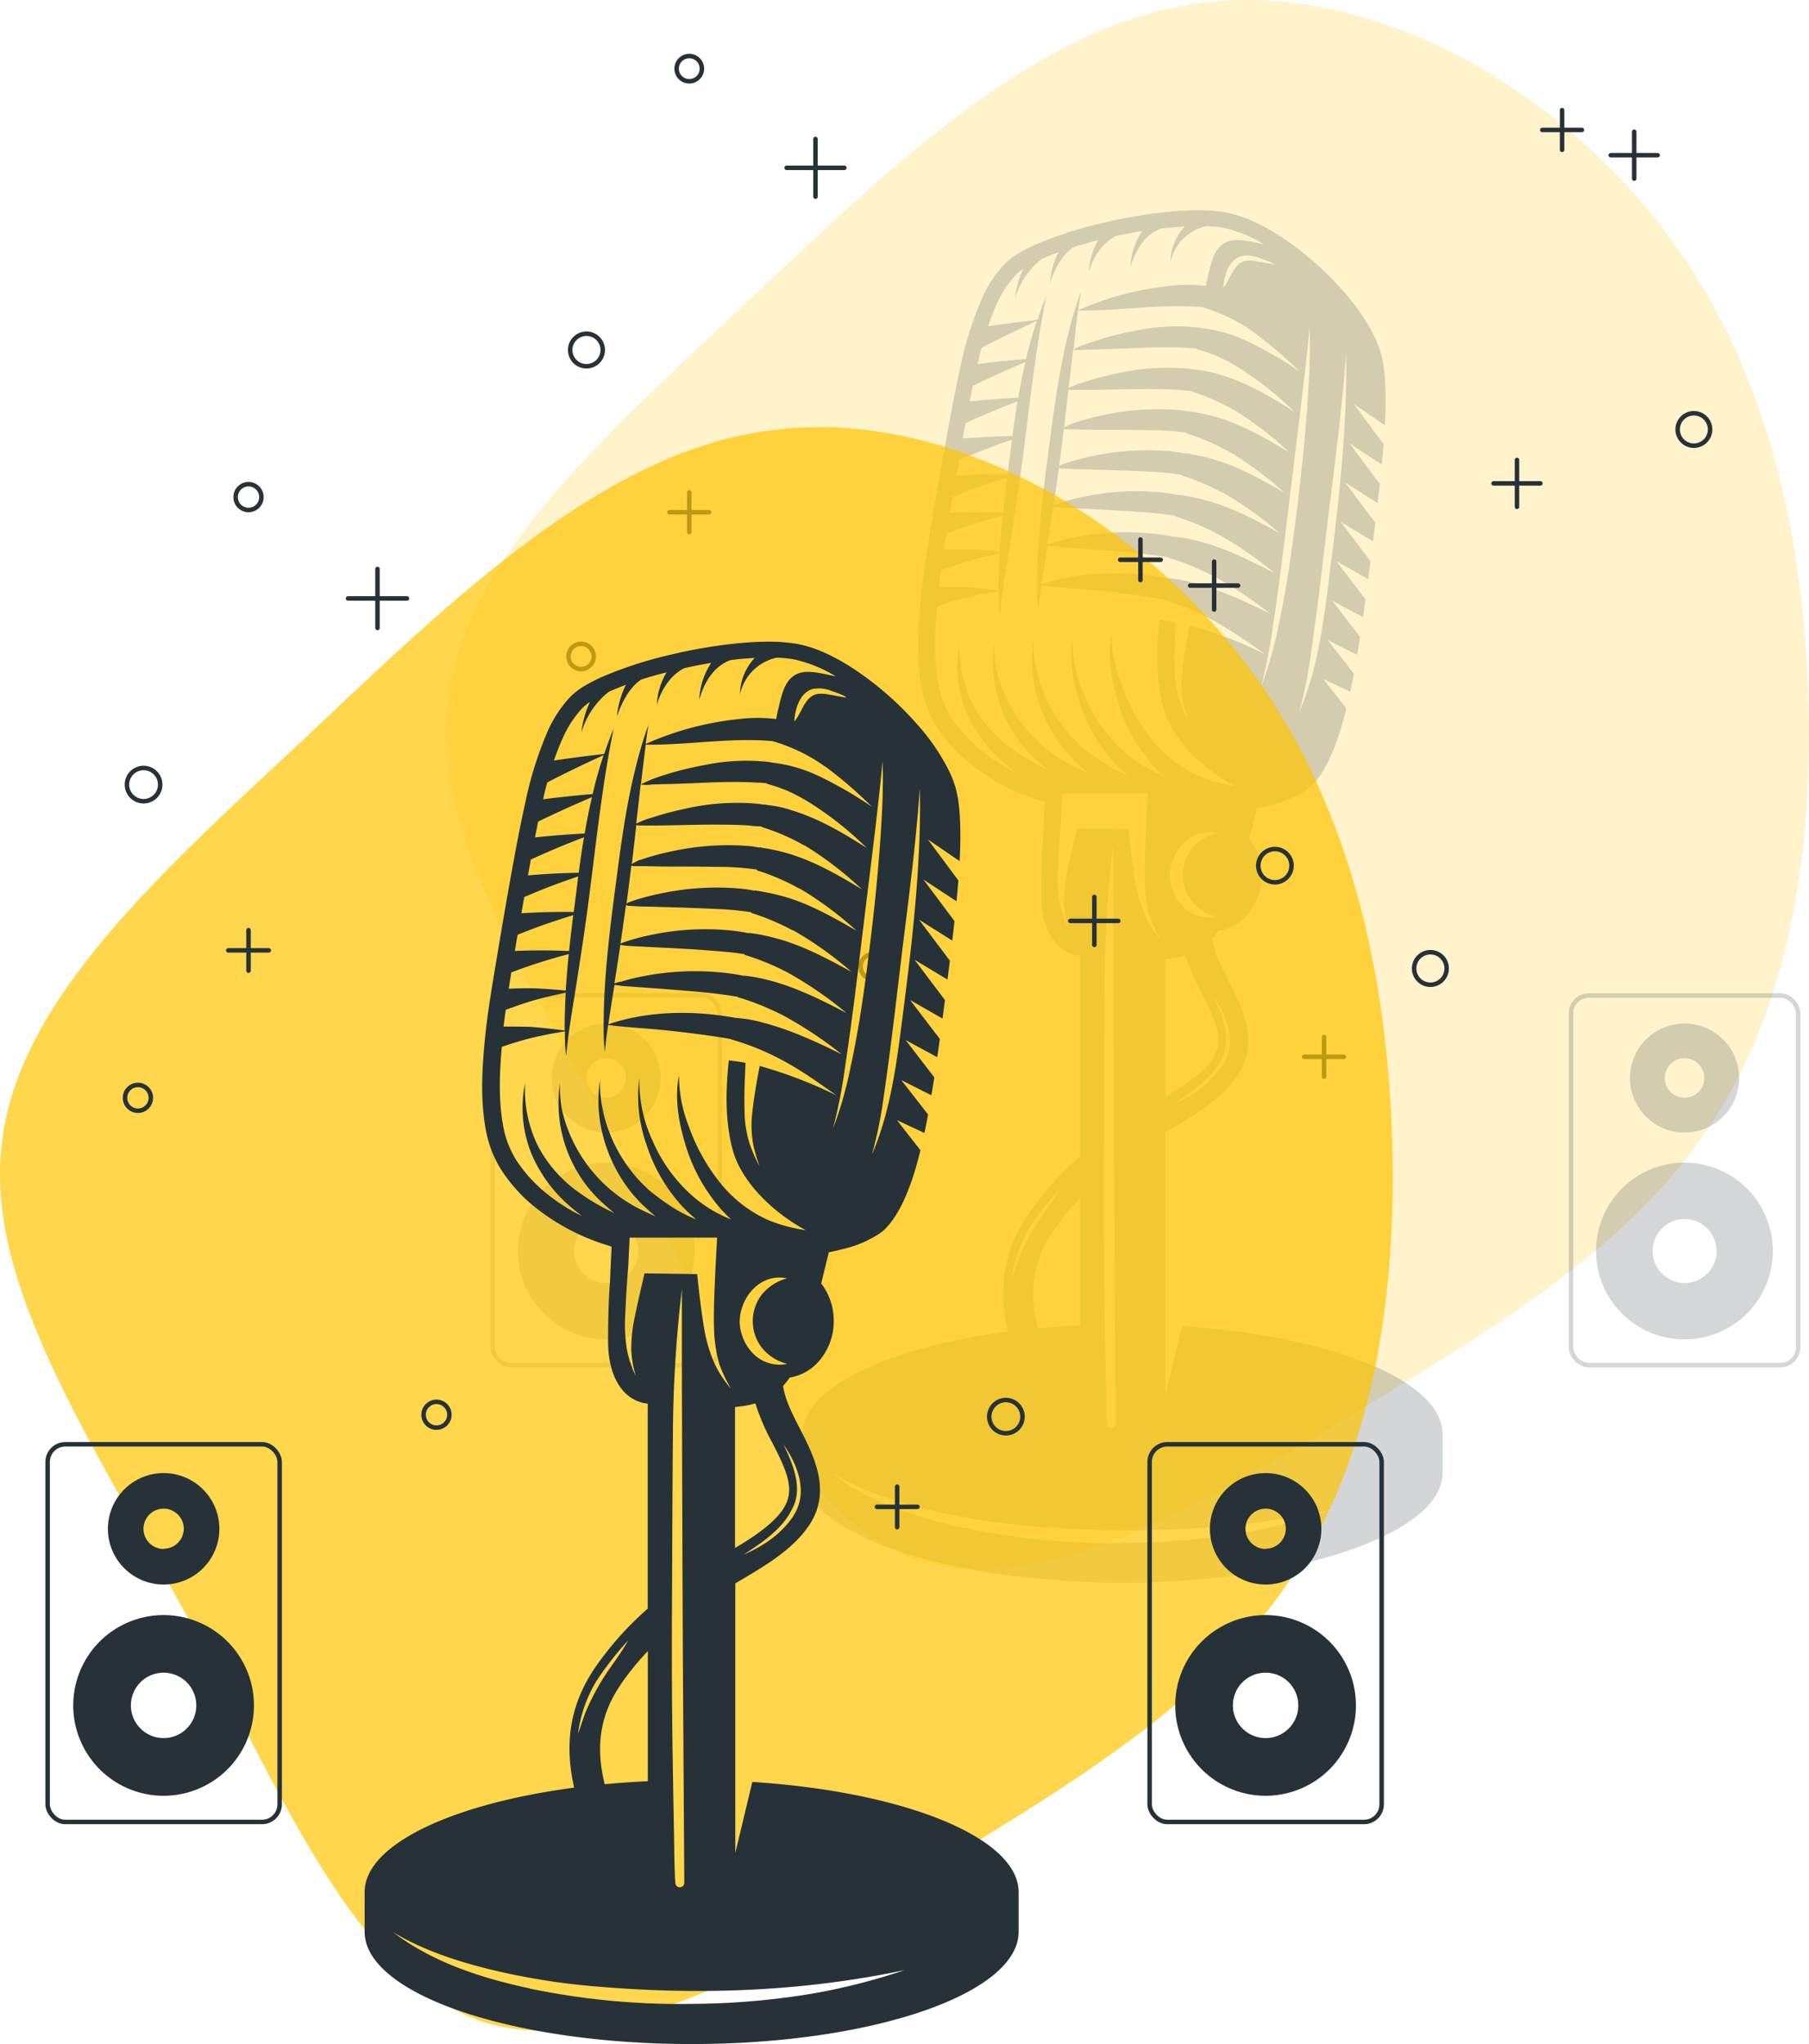 <svg xmlns="http://www.w3.org/2000/svg" viewBox="0 0 403.84 456.39"><defs><style>.ac64e569-4272-4727-a398-8436c8f5876b,.b9f076d3-3f2a-4ef9-907b-b429e5c70427{fill:#ffc500;}.b9f076d3-3f2a-4ef9-907b-b429e5c70427,.bbd9fb97-810c-4181-86b1-f2cc52fed2a9,.e013e05d-4ea3-4c05-8c34-e927f87364cd{opacity:0.2;}.abc18d79-b5fe-4432-9451-acd5052f1e23,.bbd9fb97-810c-4181-86b1-f2cc52fed2a9{fill:#263238;}.a301c6e4-b486-42bb-aca4-b8d8f2bac932,.a3e1a867-6b4b-4a65-9ac0-39c7f9c639e0{fill:none;stroke:#263238;}.a301c6e4-b486-42bb-aca4-b8d8f2bac932{stroke-miterlimit:10;}.a3e1a867-6b4b-4a65-9ac0-39c7f9c639e0{stroke-linecap:round;stroke-linejoin:round;}.ac64e569-4272-4727-a398-8436c8f5876b{opacity:0.7;}</style></defs><g id="e83bd5e9-5a79-42c8-b29b-9e3048f1a5c0" data-name="Layer 8"><path class="b9f076d3-3f2a-4ef9-907b-b429e5c70427" d="M371.49,92.94c24.81,31.33,32.64,71.37,33.51,107.92s-5.65,69.63-22.63,94.44c-17,25.24-43.95,42.21-77,62.23S234,400.61,206.13,391.47c-27.42-9.14-44.39-50.48-64.41-88.34-20.45-37.86-44.39-72.68-40.47-103.57,3.48-31.34,34.81-59.19,67-89.21,31.76-30,64.84-62.23,101.39-66.59C306.65,39,347.12,61.61,371.49,92.94Z" transform="translate(-1.24 -43.12)"/><g class="e013e05d-4ea3-4c05-8c34-e927f87364cd"><path class="abc18d79-b5fe-4432-9451-acd5052f1e23" d="M136.57,302.69a19.73,19.73,0,1,0,19.74,19.73A19.73,19.73,0,0,0,136.57,302.69Zm0,26.87a7.14,7.14,0,1,1,7.14-7.14A7.14,7.14,0,0,1,136.57,329.56Z" transform="translate(-1.24 -43.12)"/><path class="abc18d79-b5fe-4432-9451-acd5052f1e23" d="M136.57,271.62a12.18,12.18,0,1,0,12.18,12.18A12.17,12.17,0,0,0,136.57,271.62Zm0,16.58a4.41,4.41,0,1,1,4.41-4.4A4.4,4.4,0,0,1,136.57,288.2Z" transform="translate(-1.24 -43.12)"/><rect class="a301c6e4-b486-42bb-aca4-b8d8f2bac932" x="109.99" y="222.26" width="50.69" height="82.51" rx="3.94"/></g><g class="e013e05d-4ea3-4c05-8c34-e927f87364cd"><path class="abc18d79-b5fe-4432-9451-acd5052f1e23" d="M377.31,302.69A19.73,19.73,0,1,0,397,322.42,19.73,19.73,0,0,0,377.31,302.69Zm0,26.87a7.14,7.14,0,1,1,7.14-7.14A7.14,7.14,0,0,1,377.31,329.56Z" transform="translate(-1.24 -43.12)"/><path class="abc18d79-b5fe-4432-9451-acd5052f1e23" d="M377.31,271.62a12.18,12.18,0,1,0,12.17,12.18A12.18,12.18,0,0,0,377.31,271.62Zm0,16.58a4.41,4.41,0,1,1,4.4-4.4A4.41,4.41,0,0,1,377.31,288.2Z" transform="translate(-1.24 -43.12)"/><rect class="a301c6e4-b486-42bb-aca4-b8d8f2bac932" x="350.72" y="222.26" width="50.69" height="82.51" rx="3.94"/></g><line class="a3e1a867-6b4b-4a65-9ac0-39c7f9c639e0" x1="182.05" y1="31.03" x2="182.05" y2="43.91"/><line class="a3e1a867-6b4b-4a65-9ac0-39c7f9c639e0" x1="188.49" y1="37.47" x2="175.61" y2="37.47"/><line class="a3e1a867-6b4b-4a65-9ac0-39c7f9c639e0" x1="153.87" y1="109.93" x2="153.87" y2="118.79"/><line class="a3e1a867-6b4b-4a65-9ac0-39c7f9c639e0" x1="158.3" y1="114.36" x2="149.45" y2="114.36"/><line class="a3e1a867-6b4b-4a65-9ac0-39c7f9c639e0" x1="348.72" y1="24.58" x2="348.72" y2="33.44"/><line class="a3e1a867-6b4b-4a65-9ac0-39c7f9c639e0" x1="353.14" y1="29.01" x2="344.29" y2="29.01"/><line class="a3e1a867-6b4b-4a65-9ac0-39c7f9c639e0" x1="295.58" y1="231.5" x2="295.58" y2="240.36"/><line class="a3e1a867-6b4b-4a65-9ac0-39c7f9c639e0" x1="300.01" y1="235.93" x2="291.15" y2="235.93"/><line class="a3e1a867-6b4b-4a65-9ac0-39c7f9c639e0" x1="338.65" y1="102.68" x2="338.65" y2="113.15"/><line class="a3e1a867-6b4b-4a65-9ac0-39c7f9c639e0" x1="343.88" y1="107.92" x2="333.42" y2="107.92"/><line class="a3e1a867-6b4b-4a65-9ac0-39c7f9c639e0" x1="364.82" y1="29.42" x2="364.82" y2="39.88"/><line class="a3e1a867-6b4b-4a65-9ac0-39c7f9c639e0" x1="370.05" y1="34.65" x2="359.58" y2="34.65"/><path class="a3e1a867-6b4b-4a65-9ac0-39c7f9c639e0" d="M135.79,121.25a3.63,3.63,0,1,1-3.63-3.62A3.62,3.62,0,0,1,135.79,121.25Z" transform="translate(-1.24 -43.12)"/><path class="a3e1a867-6b4b-4a65-9ac0-39c7f9c639e0" d="M324.19,259.33a3.63,3.63,0,1,1-3.63-3.62A3.62,3.62,0,0,1,324.19,259.33Z" transform="translate(-1.24 -43.12)"/><path class="a3e1a867-6b4b-4a65-9ac0-39c7f9c639e0" d="M383,139a3.62,3.62,0,1,1-3.62-3.62A3.63,3.63,0,0,1,383,139Z" transform="translate(-1.24 -43.12)"/><circle class="a3e1a867-6b4b-4a65-9ac0-39c7f9c639e0" cx="153.87" cy="15.33" r="2.82"/><circle class="a3e1a867-6b4b-4a65-9ac0-39c7f9c639e0" cx="194.94" cy="215.8" r="2.82"/><circle class="a3e1a867-6b4b-4a65-9ac0-39c7f9c639e0" cx="129.72" cy="146.56" r="2.82"/><path class="bbd9fb97-810c-4181-86b1-f2cc52fed2a9" d="M226.25,340.4c-2-8.73-1.46-17.63,4.91-26.7a70,70,0,0,1,11.19-12.42V256.49c-5.29-.54-8.67-5.76-8.66-13.56v0h0c0-2.84,0-7.59.42-13.14v0c.12-2.81.25-5.52.35-7.61-.5-.15-1-.3-1.49-.47a47.32,47.32,0,0,1-16.26-9,35,35,0,0,1-6.25-7.14,24.74,24.74,0,0,1-3.51-9.11c-1.13-6.28-.81-12.49-.26-18.56s1.51-12,2.48-17.9,2-11.67,3.05-17.42,2.06-11.42,3.3-17a79.31,79.31,0,0,1,5.12-16.25,26.86,26.86,0,0,1,4.77-7.17A16.4,16.4,0,0,1,229,99.46a37.13,37.13,0,0,1,3.68-1.84,87.92,87.92,0,0,1,14.68-4.71,110.29,110.29,0,0,1,14.12-2.44c2.3-.24,4.56-.39,6.8-.41a36,36,0,0,1,6.68.49,27.25,27.25,0,0,1,6.06,2,44.2,44.2,0,0,1,5.21,2.8A68.43,68.43,0,0,1,301,108a46.22,46.22,0,0,1,7.17,10.47,25.75,25.75,0,0,1,1.28,3.28l.29,1.08v0l.23,1.18c.08.39.15.86.22,1.42s.16,1.22.2,2a83.37,83.37,0,0,1,0,10.62l-6.94-4.73,6.66,8.95c-.11,1.45-.25,3-.4,4.56l-7.23-4.75,6.79,9.08c-.15,1.38-.31,2.81-.49,4.27l-7.27-4.59,6.75,9c-.17,1.35-.34,2.73-.52,4.13l-7.2-4.34,6.64,8.78c-.17,1.32-.34,2.67-.52,4l-7.08-4,6.49,8.51c-.18,1.31-.37,2.64-.56,4l-6.91-3.73,6.26,8.14c-.2,1.3-.42,2.62-.64,4l-6.58-3.33,5.83,7.54c-.25,1.33-.51,2.67-.8,4l-6-2.81,5.14,6.57c-.31,1.22-.63,2.45-1,3.68a51,51,0,0,1-2.73,7.46,26.1,26.1,0,0,1-2.05,3.66c-.22.3-.39.59-.65.9s-.51.66-.72.88l-.34.36-.17.19-.27.26a8.25,8.25,0,0,1-.93.77,24.34,24.34,0,0,1-8,3.42c-1,.27-2.08.51-3.13.73-.35,1.45-1,4-1.66,6.8a13.53,13.53,0,0,1-.44,16.88,10.71,10.71,0,0,1-6.45,3.65,15.56,15.56,0,0,1-1.43,1.83c.41,2.92,2,6,3.67,9.32,3.14,6.17,7.05,13.85,1.84,21.38-3.63,5.24-9.79,8.84-15.75,12.32l-.21.12V354.7l3.73-15.51c33.11,2.14,58.17,12.11,58.17,24.1v8.64c0,13.54-32,24.52-71.44,24.52s-71.44-11-71.44-24.52v-8.64C180.45,352.85,199.46,343.93,226.25,340.4ZM231.19,317a29,29,0,0,0-4.08,11.61c.58-1.59,1-3.2,1.68-4.77a47.93,47.93,0,0,1,3.07-6.12c1.89-3.28,4.38-6.19,6.2-9.49A70.93,70.93,0,0,0,231.19,317Zm5.45.56c-5.17,7.35-5.56,14.57-3.71,22.09q4.59-.43,9.42-.65V310.56A60.67,60.67,0,0,0,236.64,317.55Zm1.11-73.07a23.89,23.89,0,0,0,2,6,24.34,24.34,0,0,1-1-5.67,33.31,33.31,0,0,1,.71-7c.67-3.28,1.42-6.53,2.19-9.78l11.49.15c.42,3.87.85,7.73,1.48,11.57a32.46,32.46,0,0,0,2.29,7.91,24,24,0,0,0,3.63,5.57A30.2,30.2,0,0,1,258,248a31.21,31.21,0,0,1-1.21-8c-.1-3.92.09-7.84.26-11.76h0c.15-3.19.33-6.29.43-8H238.37c-.07,1.37-.16,3.42-.27,5.74-.28,3.72-.55,7.44-.68,11.16A33.65,33.65,0,0,0,237.75,244.48Zm10.6,116.7a1,1,0,0,0,1.91,0L250,316.63q-.18-36.25-.24-72.5V231.55a276.62,276.62,0,0,0-1.91,32.17c-.12,12.4-.14,24.8-.2,37.19-.07,12.22,0,24.45.22,36.66.07,5.37.19,10.75.28,16.13,0,2.18.1,4.37.15,6.56A7.07,7.07,0,0,0,248.35,361.18ZM210.83,174.12c1.95,0,3.9,0,5.85.07,2.5.17,5,.46,7.48.77q0-4.11.23-8.24c-2.06.44-4.1.89-6.14,1.43-2.36.64-4.66,1.47-6.95,2.3C211.13,171.67,211,172.89,210.83,174.12Zm1.13-8.27c2-.09,4-.14,6-.07,2.16.1,4.3.28,6.44.47.17-2.66.39-5.31.66-8a122.15,122.15,0,0,0-12.56,4C212.33,163.47,212.15,164.66,212,165.85Zm1.34-8.24c4-.19,7.88-.16,11.85,0q.4-3.93.9-7.84c-4.12,1.25-8.15,2.64-12.15,4.28Zm2.06-11.79,0-.08c-.21,1.2-.42,2.39-.63,3.6,3.82-.27,7.61-.35,11.43-.29q.5-3.9,1-7.77C223.16,142.64,219.24,144.13,215.36,145.82Zm1.46-8.4-.66,3.63c3.7-.33,7.38-.51,11.09-.58q.51-3.89,1.15-7.76c-3.89,1.5-7.73,3.08-11.53,4.85C216.85,137.52,216.84,137.47,216.82,137.42Zm.88-4.66c3.61-.4,7.22-.67,10.85-.86.46-2.66,1-5.31,1.59-7.94-4,1.67-7.88,3.42-11.74,5.33C218.16,130.44,217.93,131.59,217.7,132.76Zm2.67-12c-.32,1.21-.62,2.42-.91,3.64,3.6-.47,7.21-.83,10.84-1.14.68-2.86,1.47-5.7,2.39-8.5C228.54,116.7,224.43,118.67,220.37,120.78Zm62.53-19.85a7.42,7.42,0,0,0-4.63-.57c-2.76.84-3.83,4.48-3.94,7,1.46-1.66,2.09-4.67,4.15-5.7,1.16-.59,2.68-.3,3.9-.08s2.17.41,3.27.58C285.65,101.9,283.16,101,282.9,100.93Zm-1.85,16.34a37.58,37.58,0,0,0-11.48-5.56h0c-9.23-.82-18.44.9-27.68.77-.37,2.9-.71,5.8-1,8.7.4-.25,2-1,2.21-1,1.12-.44,2.28-.82,3.43-1.18a68.38,68.38,0,0,1,8-2,45.07,45.07,0,0,1,14.09-.75c.35,0,.69.11,1,.17a32.43,32.43,0,0,1,10.56,3.14A88.14,88.14,0,0,1,291.3,126,90,90,0,0,0,281.05,117.27Zm-9.47,54.22a54.4,54.4,0,0,0-9.58-3.83v-.08c-4.76-.84-9.62-1.19-14.42-1.58-2.48-.2-5-.37-7.45-.55-1.11-.08-2.23-.15-3.34-.24-.08,0-1.2-.14-1.73-.25,0,.1,0,.2,0,.3-.44,2.77-.9,5.54-1.3,8.33,8.82-3,18.74-3.07,27.84-1.4l.15,0,.7.07a30.48,30.48,0,0,1,4.73.86c6.17,1.57,11.85,4.21,17.55,7a87.79,87.79,0,0,0-13.12-8.66Zm-35.1-7.2a31.21,31.21,0,0,1,3.32-.89,59,59,0,0,1,21.45-.79c.68.1,1.34.23,2,.37l.5,0a34.05,34.05,0,0,1,4.57.86c6.17,1.48,11.87,4.38,17.47,7.28a82.19,82.19,0,0,0-12.94-8.88c.18.09.34.17,0,0l-.21-.1.2.1a52.34,52.34,0,0,0-9.29-3.82l0-.13a81.21,81.21,0,0,0-8.35-.87c-4.65-.37-9.32-.57-14-.8-1.22-.06-2.44-.11-3.66-.21a5.86,5.86,0,0,1-1.16-.2q-.65,4.22-1.31,8.43A11.86,11.86,0,0,1,236.48,164.29Zm0-8.4a45.17,45.17,0,0,1,6.88-1.89,56.8,56.8,0,0,1,17.16-.91c1.31.13,2.57.33,3.82.58v-.07a2.86,2.86,0,0,0,.45.07,36.93,36.93,0,0,1,5,1c6.05,1.5,11.64,4.51,17.07,7.48a78.52,78.52,0,0,0-12.69-9.06c.13.07.22.11-.07,0s-.22-.12-.07,0a50.45,50.45,0,0,0-9-3.8c0-.05,0-.1,0-.15a63.24,63.24,0,0,0-8.21-.74c-4.83-.25-9.66-.36-14.49-.5-1.26,0-2.53-.07-3.8-.15a2.58,2.58,0,0,1-.89-.18c-.38,2.82-.79,5.63-1.21,8.44Zm1.57-8.92a48.36,48.36,0,0,1,7.08-2A58.65,58.65,0,0,1,262,143.83a28.73,28.73,0,0,1,3.72.54v-.07h0c.35,0,.69.09,1,.14,1.55.28,3.06.57,4.59,1,5.93,1.53,11.39,4.66,16.66,7.68a76.57,76.57,0,0,0-12.52-9.28c.13.08.22.12-.06,0s-.21-.12-.06,0a47.73,47.73,0,0,0-9.13-3.93.88.88,0,0,0,0-.16,58.09,58.09,0,0,0-9.11-.59c-5.16-.14-10.32,0-15.47-.17l-2,0a2.78,2.78,0,0,1-.9-.11q-.5,4.2-1.06,8.38A1.91,1.91,0,0,1,238.07,147Zm2.61-9.29a56.55,56.55,0,0,1,7.56-2,57.2,57.2,0,0,1,16.09-1c.83.08,1.64.2,2.44.35a.31.31,0,0,0,0-.1c.42.11.84.18,1,.21a41.92,41.92,0,0,1,4.85,1.07c5.89,1.68,11.26,4.79,16.46,7.93a75.05,75.05,0,0,0-12.32-9.48l-.08,0-.09-.05a45.55,45.55,0,0,0-9.35-4.06v-.12c-.9-.09-1.84-.07-2.72-.23-2.63-.17-5.25-.2-7.88-.19-5.23,0-10.45.26-15.68.18-.22,0-1.06,0-1.17-.13q-.49,4.29-1,8.56A10.37,10.37,0,0,1,240.68,137.68Zm-.61-8a14.62,14.62,0,0,1,3-1.18,71,71,0,0,1,7.57-2,51,51,0,0,1,15.43-1.09c.58.06,1.15.15,1.72.25v-.07a11.71,11.71,0,0,0,1.21.2,22.26,22.26,0,0,1,4.61,1c6,1.76,11.38,4.95,16.59,8.28a73,73,0,0,0-12.14-9.69l-.08-.05a40.92,40.92,0,0,0-5.53-2.89c-1.37-.54-2.74-1-4.14-1.39,0,0,0-.06,0-.09-1-.13-2.08-.14-3.08-.19-2.91-.15-5.84-.08-8.75,0-3.07.13-6.13.26-9.2.36l-4,.1a8.09,8.09,0,0,1-2.46,0l-1,8.57A.75.75,0,0,1,240.07,129.66Zm58.18,40.19c1.54-12,2.92-24.18,3.39-36.33.15-3.85.2-7.68.11-11.53-.74,10.56-2.05,21.06-3.36,31.56-1.49,11.94-2.77,23.92-4.53,35.82A95.15,95.15,0,0,1,291.3,202C295.66,192,296.87,180.62,298.25,169.85ZM286.7,182.61c1.24-5.81,2.2-11.69,3-17.57,1.62-11.9,3-23.88,3.67-35.88.25-4.32.38-8.66.24-13-1,10.2-2.28,20.35-3.53,30.52-1.48,12-2.83,24.1-4.65,36.09a118.37,118.37,0,0,1-2.66,13.6A82.24,82.24,0,0,0,286.7,182.61Zm-12.33,35.53c.81.18,1.62.32,2.44.44-7-3.77-14.16-10.5-16-17.86-1.49-5.87-1.52-12.08-.77-19.22,1.23.12,2.45.29,3.66.52-.16,3.58-.33,7.17-.21,10.76a23.78,23.78,0,0,0,1.17,7.1,37,37,0,0,0,2.13,4.82,36.68,36.68,0,0,1-1.42-4.94,23.46,23.46,0,0,1-.17-7c.35-3.38,1-6.72,1.59-10.06a96.33,96.33,0,0,1,16.84,6.47,125.55,125.55,0,0,0-10.47-6.93,56.08,56.08,0,0,0-12.57-5.33v0l-.77-.15c-4.78-.8-9.61-1.39-14.44-1.87-3.87-.39-7.79-.57-11.65-1.08-.28,2-.54,3.95-.72,5.94-.15-1.61-.25-3.21-.26-4.83-.08-11.79,1.57-23.66,3.11-35.33,1.39-10.56,3.08-21.28,6.66-31.35-.17,1.31-.39,2.62-.56,3.93l0,.22c1.28-.59,2.61-1.13,3.94-1.61a66.09,66.09,0,0,1,16.53-3.82,31.73,31.73,0,0,1,8,0c.36-1.83.75-3.52,1.18-5,2-7,6.62-5.34,11.83-4.28a29.63,29.63,0,0,0-9.18-3.72,28.32,28.32,0,0,0-3.73-.35,10.47,10.47,0,0,0-8,8,11.84,11.84,0,0,1,3.21-7.92c-1.29.07-2.59.16-3.91.3l-1.35.17c-3.65,1.27-5.82,4.87-6.89,8.65A16,16,0,0,1,256,95a3.46,3.46,0,0,1,.22-.31q-2.92.48-5.91,1.14c-3,1.53-5.07,4.73-6,8a15,15,0,0,1,2.13-7.11c-1.84.47-3.7,1-5.55,1.58-2.67,1.77-4.35,5.21-5.31,8.12a19.83,19.83,0,0,1,1.94-7c-1.16.43-2.3.88-3.43,1.38l-.34.16a17.5,17.5,0,0,0-5.94,8.88,20.79,20.79,0,0,1,1.86-6.68,10.93,10.93,0,0,0-1.7,1.37,23.39,23.39,0,0,0-4.12,6.25,49.36,49.36,0,0,0-2,5.18c3.65-.55,7.3-1,11-1.44q.91-2.77,2-5.49c-.25,1.29-.5,2.6-.74,3.9-2.14,11.66-3.34,23.42-4.92,35.16-.81,6-1.73,12-2.67,17.95-.77,4.82-1.61,9.63-2.05,14.49-.14-1.43-.24-2.86-.26-4.31,0-.37,0-.75,0-1.12-2.44.43-4.86.87-7.27,1.44-2.21.54-4.36,1.24-6.52,2-.5,5.79-.73,11.65.29,17.18a20.93,20.93,0,0,0,2.95,7.67,30.7,30.7,0,0,0,2.6,3.4,33,33,0,0,0,3,3,39.59,39.59,0,0,0,8.67,5.69c-.91-.69-1.81-1.41-2.68-2.17a31.22,31.22,0,0,1-8.35-11.41,26.7,26.7,0,0,1-1.39-15.43,27.71,27.71,0,0,0,2.88,13.86,29,29,0,0,0,8.44,9.73,47.21,47.21,0,0,0,8.2,4.84c-1-.84-2.05-1.72-3-2.66a29.44,29.44,0,0,1-8.82-25.77,25.51,25.51,0,0,0,.47,6.1,32.27,32.27,0,0,0,17.7,21.83c.89.43,1.78.82,2.69,1.21-1-.79-1.9-1.61-2.8-2.49-7.07-6.8-10.9-17.54-9.34-27.23a26.65,26.65,0,0,0,.58,6.3,32.07,32.07,0,0,0,6.17,13.28,31.54,31.54,0,0,0,4.48,4.76,54.69,54.69,0,0,0,5.16,3.66,30.22,30.22,0,0,0,4.69,2.35c-.66-.55-1.3-1.13-1.91-1.73a36.29,36.29,0,0,1-8.91-14.71,31.43,31.43,0,0,1-1.53-14.48,30.55,30.55,0,0,0,3,13.8,33.7,33.7,0,0,0,9.82,12.9,29.85,29.85,0,0,0,7.33,4.19c-.61-.56-1.2-1.14-1.77-1.75a38,38,0,0,1-8.35-15c-1.38-4.66-2.25-9.85-1.27-14.68a30.07,30.07,0,0,0,2.07,10.91,42.1,42.1,0,0,0,6.48,12,28.21,28.21,0,0,0,10.34,8.43A30.49,30.49,0,0,0,274.37,218.14Zm-1.51,29.67a10.41,10.41,0,0,1-5.29-3.21,9.22,9.22,0,0,1-2.24-5.73,9.54,9.54,0,0,1,2-6.28,10.83,10.83,0,0,1,5.46-3.47c-5.76-1.22-10.2,4-10.35,9.39a10.34,10.34,0,0,0,3.19,7.29A8.16,8.16,0,0,0,272.86,247.81Zm1.39,33.08c3.24-5,.85-11.05-2.23-15.47,2,4.19,4.35,9.53,1.91,14.05-2.13,4.43-6.59,7.39-10.59,10A23.94,23.94,0,0,0,274.25,280.89Zm-2.36-1.32c2.79-4,.94-8.15-2.31-14.52a49.91,49.91,0,0,1-3.71-8.62c-.25.08-.51.14-.76.2l-.3.08q-.57.14-1.17.24l-.36.06c-.52.08-1.06.15-1.63.19l-.22,0V288C265.67,285.5,269.66,282.79,271.89,279.57ZM216.56,384.25a160.4,160.4,0,0,0,36.24,3.34,164.8,164.8,0,0,0,26-2.3,138.33,138.33,0,0,0,19.76-5.07c-21.91,4.63-44.3,5.51-66.6,3.64a149.62,149.62,0,0,1-24.43-3.92c-7.26-1.84-14.26-4.15-20.72-8C195.4,378.6,206,382,216.56,384.25Z" transform="translate(-1.24 -43.12)"/></g><g id="a4c18d45-1264-4870-936e-bfa6628b0455" data-name="Layer 10"><path class="ac64e569-4272-4727-a398-8436c8f5876b" d="M277.84,189.35c25.35,32,33.35,72.94,34.24,110.29S306.3,370.8,289,396.14c-17.35,25.8-44.92,43.14-78.72,63.6s-72.93,44-101.39,34.69c-28-9.34-45.36-51.59-65.82-90.28C22.13,365.46-2.33,329.88,1.67,298.31c3.56-32,35.58-60.48,68.49-91.17,32.46-30.68,66.26-63.59,103.62-68C211.58,134.21,252.93,157.33,277.84,189.35Z" transform="translate(-1.24 -43.12)"/><path class="abc18d79-b5fe-4432-9451-acd5052f1e23" d="M37.77,403.7a20.17,20.17,0,1,0,20.16,20.16A20.17,20.17,0,0,0,37.77,403.7Zm0,27.46a7.3,7.3,0,1,1,7.29-7.3A7.29,7.29,0,0,1,37.77,431.16Z" transform="translate(-1.24 -43.12)"/><path class="abc18d79-b5fe-4432-9451-acd5052f1e23" d="M37.77,372a12.44,12.44,0,1,0,12.44,12.44A12.44,12.44,0,0,0,37.77,372Zm0,16.94a4.5,4.5,0,1,1,4.5-4.5A4.49,4.49,0,0,1,37.77,388.89Z" transform="translate(-1.24 -43.12)"/><rect class="a301c6e4-b486-42bb-aca4-b8d8f2bac932" x="10.63" y="322.45" width="51.8" height="84.32" rx="3.94"/><path class="abc18d79-b5fe-4432-9451-acd5052f1e23" d="M283.78,403.7a20.17,20.17,0,1,0,20.16,20.16A20.17,20.17,0,0,0,283.78,403.7Zm0,27.46a7.3,7.3,0,1,1,7.29-7.3A7.29,7.29,0,0,1,283.78,431.16Z" transform="translate(-1.24 -43.12)"/><path class="abc18d79-b5fe-4432-9451-acd5052f1e23" d="M283.78,372a12.44,12.44,0,1,0,12.44,12.44A12.44,12.44,0,0,0,283.78,372Zm0,16.94a4.5,4.5,0,1,1,4.5-4.5A4.49,4.49,0,0,1,283.78,388.89Z" transform="translate(-1.24 -43.12)"/><rect class="a301c6e4-b486-42bb-aca4-b8d8f2bac932" x="256.64" y="322.45" width="51.8" height="84.32" rx="3.94"/><line class="a3e1a867-6b4b-4a65-9ac0-39c7f9c639e0" x1="84.27" y1="127.03" x2="84.27" y2="140.19"/><line class="a3e1a867-6b4b-4a65-9ac0-39c7f9c639e0" x1="90.85" y1="133.61" x2="77.69" y2="133.61"/><line class="a3e1a867-6b4b-4a65-9ac0-39c7f9c639e0" x1="55.48" y1="207.66" x2="55.48" y2="216.71"/><line class="a3e1a867-6b4b-4a65-9ac0-39c7f9c639e0" x1="60" y1="212.18" x2="50.95" y2="212.18"/><line class="a3e1a867-6b4b-4a65-9ac0-39c7f9c639e0" x1="254.59" y1="120.45" x2="254.59" y2="129.5"/><line class="a3e1a867-6b4b-4a65-9ac0-39c7f9c639e0" x1="259.11" y1="124.97" x2="250.06" y2="124.97"/><line class="a3e1a867-6b4b-4a65-9ac0-39c7f9c639e0" x1="200.28" y1="331.9" x2="200.28" y2="340.95"/><line class="a3e1a867-6b4b-4a65-9ac0-39c7f9c639e0" x1="204.81" y1="336.42" x2="195.76" y2="336.42"/><line class="a3e1a867-6b4b-4a65-9ac0-39c7f9c639e0" x1="244.3" y1="200.25" x2="244.3" y2="210.95"/><line class="a3e1a867-6b4b-4a65-9ac0-39c7f9c639e0" x1="249.65" y1="205.6" x2="238.95" y2="205.6"/><line class="a3e1a867-6b4b-4a65-9ac0-39c7f9c639e0" x1="271.04" y1="125.38" x2="271.04" y2="136.08"/><line class="a3e1a867-6b4b-4a65-9ac0-39c7f9c639e0" x1="276.39" y1="130.73" x2="265.69" y2="130.73"/><path class="a3e1a867-6b4b-4a65-9ac0-39c7f9c639e0" d="M37,218.28a3.71,3.71,0,1,1-3.71-3.7A3.71,3.71,0,0,1,37,218.28Z" transform="translate(-1.24 -43.12)"/><path class="a3e1a867-6b4b-4a65-9ac0-39c7f9c639e0" d="M229.5,359.39a3.71,3.71,0,1,1-3.71-3.7A3.71,3.71,0,0,1,229.5,359.39Z" transform="translate(-1.24 -43.12)"/><path class="a3e1a867-6b4b-4a65-9ac0-39c7f9c639e0" d="M289.56,236.38a3.71,3.71,0,1,1-3.7-3.7A3.71,3.71,0,0,1,289.56,236.38Z" transform="translate(-1.24 -43.12)"/><circle class="a3e1a867-6b4b-4a65-9ac0-39c7f9c639e0" cx="55.48" cy="110.98" r="2.88"/><circle class="a3e1a867-6b4b-4a65-9ac0-39c7f9c639e0" cx="97.44" cy="315.85" r="2.88"/><circle class="a3e1a867-6b4b-4a65-9ac0-39c7f9c639e0" cx="30.79" cy="245.1" r="2.88"/><path class="abc18d79-b5fe-4432-9451-acd5052f1e23" d="M129.41,442.23c-2-8.92-1.5-18,5-27.27a71.57,71.57,0,0,1,11.43-12.7V356.49c-5.4-.55-8.85-5.89-8.85-13.86v0h0c0-2.9,0-7.75.43-13.43v0c.12-2.87.25-5.64.35-7.77-.51-.16-1-.31-1.52-.48a48.65,48.65,0,0,1-16.62-9.18,36,36,0,0,1-3.44-3.44,36.83,36.83,0,0,1-2.94-3.86,25.08,25.08,0,0,1-3.59-9.3c-1.16-6.43-.83-12.78-.27-19S111,263.84,112,257.84,114,245.9,115.06,240s2.11-11.67,3.38-17.37a82.18,82.18,0,0,1,5.22-16.61,27.81,27.81,0,0,1,4.89-7.32,16.53,16.53,0,0,1,3.64-2.71,37.66,37.66,0,0,1,3.76-1.88,89.94,89.94,0,0,1,15-4.82,113.36,113.36,0,0,1,14.43-2.49c2.35-.24,4.67-.4,7-.42a37.59,37.59,0,0,1,6.83.5,28,28,0,0,1,6.2,2,44.64,44.64,0,0,1,5.32,2.87,70.21,70.21,0,0,1,15.13,12.94,46.86,46.86,0,0,1,7.32,10.7,25.12,25.12,0,0,1,1.31,3.35l.3,1.11v0l.23,1.21c.09.39.16.88.23,1.45s.16,1.25.21,2a85.44,85.44,0,0,1,0,10.85l-7.09-4.83,6.81,9.15c-.12,1.48-.25,3-.41,4.66l-7.39-4.86,6.94,9.28c-.15,1.41-.32,2.87-.5,4.36l-7.43-4.69,6.9,9.17c-.18,1.38-.35,2.79-.53,4.22l-7.36-4.43,6.79,9c-.18,1.36-.35,2.74-.54,4.14l-7.24-4.15,6.64,8.7c-.19,1.34-.38,2.7-.57,4.07l-7.06-3.82,6.39,8.32c-.21,1.34-.42,2.68-.65,4l-6.73-3.4,6,7.7c-.26,1.36-.53,2.74-.82,4.12l-6.14-2.87,5.25,6.72c-.3,1.25-.64,2.5-1,3.76a53.19,53.19,0,0,1-2.79,7.62,27.29,27.29,0,0,1-2.1,3.74c-.22.31-.4.6-.66.92s-.52.67-.74.9l-.34.37-.18.19-.27.27a10,10,0,0,1-1,.79,25,25,0,0,1-8.19,3.49c-1.05.28-2.12.52-3.19.74-.36,1.49-1,4.07-1.69,6.95a13.65,13.65,0,0,1,2.79,8.29,13.51,13.51,0,0,1-3.25,9,11,11,0,0,1-6.59,3.73,16.13,16.13,0,0,1-1.46,1.86c.42,3,2,6.18,3.75,9.53,3.21,6.31,7.21,14.15,1.88,21.85-3.71,5.36-10,9-16.1,12.58l-.2.12v60.18l3.8-15.85c33.84,2.18,59.45,12.38,59.45,24.63v8.82c0,13.85-32.69,25.07-73,25.07s-73-11.22-73-25.07v-8.82C82.6,455,102,445.85,129.41,442.23Zm5.05-23.92a29.66,29.66,0,0,0-4.17,11.87c.59-1.62,1.07-3.27,1.71-4.88a50.07,50.07,0,0,1,3.15-6.25c1.92-3.35,4.47-6.32,6.33-9.7A72.11,72.11,0,0,0,134.46,418.31Zm5.57.58c-5.28,7.51-5.68,14.88-3.8,22.57,3.13-.29,6.35-.52,9.63-.67V411.74A63.38,63.38,0,0,0,140,418.89Zm1.13-74.68a24,24,0,0,0,2,6.11,25.21,25.21,0,0,1-1-5.78,34.1,34.1,0,0,1,.73-7.13c.68-3.35,1.45-6.67,2.24-10l11.74.16c.43,3.95.86,7.9,1.51,11.82a33.28,33.28,0,0,0,2.34,8.08,24.6,24.6,0,0,0,3.71,5.7,31.61,31.61,0,0,1-2.57-5.38,32.09,32.09,0,0,1-1.23-8.15c-.1-4,.09-8,.27-12h0c.15-3.26.33-6.43.43-8.21H141.8c-.07,1.41-.17,3.49-.28,5.87-.28,3.8-.56,7.6-.7,11.4A34.46,34.46,0,0,0,141.16,344.21ZM152,463.47a1,1,0,0,0,2,0L153.71,418q-.19-37.05-.25-74.09V331a282.22,282.22,0,0,0-2,32.88c-.13,12.67-.14,25.34-.21,38-.07,12.48,0,25,.22,37.45.08,5.49.2,11,.29,16.49,0,2.23.1,4.46.16,6.7C152,462.83,152,463.17,152,463.47ZM113.65,272.31c2,0,4,0,6,.07,2.56.18,5.09.48,7.64.8,0-2.81.08-5.62.24-8.43-2.1.45-4.19.91-6.27,1.47-2.42.65-4.76,1.49-7.11,2.34Q113.88,270.44,113.65,272.31Zm1.16-8.45c2-.09,4.1-.14,6.15-.07,2.2.1,4.39.28,6.58.48q.25-4.08.67-8.14a122.51,122.51,0,0,0-12.83,4.09Zm1.37-8.42c4-.19,8-.17,12.1,0,.28-2.68.59-5.36.93-8-4.21,1.27-8.33,2.7-12.42,4.38C116.58,253,116.38,254.23,116.18,255.44Zm2.1-12,0-.09c-.21,1.22-.43,2.45-.64,3.67,3.9-.26,7.78-.34,11.68-.29.34-2.65.69-5.3,1-7.94C126.25,240.15,122.25,241.66,118.28,243.4Zm1.5-8.59c-.23,1.23-.45,2.47-.68,3.71,3.78-.34,7.55-.52,11.34-.59q.51-4,1.17-7.93c-4,1.53-7.9,3.15-11.79,4.95C119.81,234.91,119.79,234.86,119.78,234.81Zm.9-4.77c3.69-.4,7.37-.68,11.08-.87.47-2.72,1-5.43,1.63-8.12-4,1.71-8,3.5-12,5.45C121.15,227.67,120.91,228.86,120.68,230Zm2.72-12.23q-.5,1.84-.93,3.72c3.69-.48,7.37-.86,11.08-1.17q1-4.4,2.44-8.69C131.75,213.64,127.55,215.65,123.4,217.81Zm63.9-20.29a7.52,7.52,0,0,0-4.73-.59c-2.82.87-3.91,4.58-4,7.22,1.5-1.71,2.14-4.78,4.25-5.84,1.18-.59,2.74-.3,4-.08s2.22.43,3.34.59C190.11,198.51,187.57,197.62,187.3,197.52Zm-1.89,16.69a38.26,38.26,0,0,0-11.73-5.67h0c-9.43-.85-18.84.92-28.29.79-.37,3-.73,5.92-1.07,8.88.41-.25,2.09-1,2.26-1.06,1.15-.46,2.32-.84,3.5-1.21a69.93,69.93,0,0,1,8.16-2,46.14,46.14,0,0,1,14.4-.77c.35.05.71.11,1.06.18a33.1,33.1,0,0,1,10.79,3.21,89,89,0,0,1,11.4,6.65A92.37,92.37,0,0,0,185.41,214.21Zm-9.68,55.41a56.47,56.47,0,0,0-9.79-3.91v-.08c-4.86-.85-9.83-1.22-14.74-1.61-2.53-.21-5.07-.38-7.6-.57-1.14-.08-2.28-.15-3.42-.24-.08,0-1.22-.15-1.76-.26,0,.1,0,.2-.05.31-.45,2.83-.92,5.66-1.33,8.51,9-3.08,19.16-3.14,28.45-1.43l.16,0,.71.07a30.19,30.19,0,0,1,4.83.88c6.32,1.61,12.12,4.3,17.94,7.16a89.14,89.14,0,0,0-13.41-8.86Zm-35.87-7.35a33.94,33.94,0,0,1,3.39-.91,61.9,61.9,0,0,1,7.52-1.19,61,61,0,0,1,14.41.38c.69.11,1.37.24,2,.38l.51,0a36.92,36.92,0,0,1,4.67.87c6.31,1.52,12.13,4.48,17.85,7.44a83.83,83.83,0,0,0-13.21-9.07c.17.09.34.18,0,0l-.21-.1.2.1a53.53,53.53,0,0,0-9.49-3.9l0-.14c-2.81-.51-5.72-.66-8.53-.89-4.76-.37-9.53-.57-14.3-.81-1.24-.07-2.5-.12-3.74-.22a5.61,5.61,0,0,1-1.19-.2c-.43,2.87-.88,5.74-1.33,8.61A12,12,0,0,1,139.86,262.27Zm0-8.59a47.48,47.48,0,0,1,7-1.93,58.36,58.36,0,0,1,17.54-.93,37.33,37.33,0,0,1,3.9.6v-.07l.46.06a37.19,37.19,0,0,1,5.13,1c6.18,1.53,11.89,4.61,17.44,7.64a80.93,80.93,0,0,0-13-9.26l-.07,0c-.33-.18-.23-.12-.07,0a52.73,52.73,0,0,0-9.22-3.89s0-.1,0-.15a65.86,65.86,0,0,0-8.39-.75c-4.93-.26-9.87-.37-14.8-.52-1.3,0-2.59-.06-3.89-.15a2.66,2.66,0,0,1-.91-.18q-.59,4.32-1.23,8.62Zm1.61-9.11a50.46,50.46,0,0,1,7.23-2,60.21,60.21,0,0,1,17.2-1.16,30,30,0,0,1,3.8.55v-.07h0c.36,0,.71.09,1.06.14,1.59.29,3.14.58,4.69,1,6.07,1.56,11.65,4.76,17,7.84a78.43,78.43,0,0,0-12.79-9.48c.14.08.22.12-.06,0s-.22-.12-.06,0a49.53,49.53,0,0,0-9.33-4c0-.05,0-.11,0-.17a60.66,60.66,0,0,0-9.31-.6c-5.27-.13-10.54,0-15.81-.17l-2,0a2.84,2.84,0,0,1-.91-.11c-.35,2.86-.7,5.71-1.09,8.56A2.5,2.5,0,0,1,141.49,244.57Zm2.67-9.5a59,59,0,0,1,7.72-2.06A58.24,58.24,0,0,1,168.33,232a23,23,0,0,1,2.49.36.41.41,0,0,0,0-.11c.43.12.86.19,1,.22a44.31,44.31,0,0,1,5,1.09c6,1.71,11.5,4.89,16.82,8.1a77.19,77.19,0,0,0-12.59-9.68c.12.07.18.1-.08-.05s-.24-.13-.1,0a46.45,46.45,0,0,0-9.55-4.16v-.11c-.92-.1-1.88-.08-2.78-.24-2.69-.17-5.37-.2-8.05-.2-5.34,0-10.68.27-16,.19-.22,0-1.08,0-1.19-.13q-.51,4.37-1,8.75A10.66,10.66,0,0,1,144.16,235.07Zm-.63-8.2a15.48,15.48,0,0,1,3.07-1.19,69.55,69.55,0,0,1,7.74-2.07,51.86,51.86,0,0,1,15.76-1.11c.59.06,1.18.14,1.76.25v-.07a12.06,12.06,0,0,0,1.23.2,22.38,22.38,0,0,1,4.72,1.05c6.11,1.81,11.62,5.07,16.95,8.47a74.4,74.4,0,0,0-12.41-9.9c.12.06.18.1-.07-.05a41.77,41.77,0,0,0-5.66-3c-1.39-.55-2.79-1-4.23-1.41a.28.28,0,0,0,0-.09c-1-.13-2.12-.14-3.15-.2-3-.15-6-.08-8.94,0-3.13.13-6.27.27-9.4.37-1.36,0-2.73.08-4.1.1a8.41,8.41,0,0,1-2.51,0c-.34,2.92-.67,5.83-1,8.75A.91.91,0,0,1,143.53,226.87ZM203,268c1.58-12.32,3-24.71,3.48-37.13q.22-5.9.1-11.78c-.75,10.79-2.08,21.52-3.43,32.25-1.52,12.2-2.83,24.45-4.63,36.61a97.6,97.6,0,0,1-2.61,12.9C200.34,290.53,201.58,279,203,268Zm-11.8,13c1.27-5.93,2.26-11.93,3.08-17.94,1.66-12.17,3.05-24.41,3.75-36.67.26-4.42.39-8.85.24-13.28-1,10.42-2.33,20.8-3.6,31.19-1.52,12.3-2.89,24.63-4.76,36.88a117.25,117.25,0,0,1-2.71,13.9A83.75,83.75,0,0,0,191.18,281Zm-12.6,36.32c.83.18,1.66.32,2.5.44-7.14-3.84-14.47-10.72-16.38-18.24-1.53-6-1.55-12.35-.79-19.65,1.26.13,2.51.31,3.74.53-.16,3.67-.34,7.33-.21,11a24.47,24.47,0,0,0,1.19,7.26,37.93,37.93,0,0,0,2.18,4.92,37.93,37.93,0,0,1-1.46-5.05,24.13,24.13,0,0,1-.17-7.15c.36-3.45,1-6.87,1.63-10.28A99,99,0,0,1,188,287.69c-3.51-2.47-7-5-10.7-7.08a57,57,0,0,0-12.85-5.44v-.05l-.79-.15c-4.89-.82-9.83-1.42-14.76-1.92-4-.39-8-.57-11.91-1.1-.28,2-.55,4-.73,6.07-.16-1.64-.26-3.28-.27-4.93-.08-12,1.61-24.18,3.18-36.1,1.42-10.79,3.15-21.76,6.81-32-.17,1.34-.41,2.68-.57,4l0,.22c1.32-.61,2.67-1.16,4-1.64a67.57,67.57,0,0,1,16.89-3.92,33.17,33.17,0,0,1,8.21,0c.37-1.87.77-3.6,1.21-5.16,2-7.2,6.76-5.45,12.08-4.37a30,30,0,0,0-9.37-3.8,28,28,0,0,0-3.82-.37,10.73,10.73,0,0,0-8.18,8.17,12.16,12.16,0,0,1,3.29-8.11c-1.32.08-2.65.17-4,.31l-1.38.18c-3.73,1.29-5.94,5-7,8.84a16.39,16.39,0,0,1,2.45-7.9l.22-.32c-2,.33-4,.72-6,1.17-3.11,1.56-5.18,4.83-6.13,8.19a15.36,15.36,0,0,1,2.18-7.26c-1.88.48-3.78,1-5.66,1.61-2.73,1.81-4.46,5.32-5.44,8.29a20.47,20.47,0,0,1,2-7.11c-1.17.44-2.34.91-3.5,1.42l-.35.16a18,18,0,0,0-6.07,9.08,21.4,21.4,0,0,1,1.9-6.83,11.34,11.34,0,0,0-1.73,1.4,24.14,24.14,0,0,0-4.21,6.38,52.42,52.42,0,0,0-2.09,5.29q5.6-.83,11.22-1.46c.63-1.89,1.31-3.77,2.07-5.62-.25,1.33-.51,2.66-.76,4-2.18,11.92-3.41,23.94-5,35.94-.82,6.12-1.76,12.23-2.73,18.34-.78,4.92-1.64,9.84-2.09,14.81-.14-1.47-.25-2.93-.27-4.41,0-.38,0-.76,0-1.14-2.5.43-5,.88-7.43,1.47-2.26.55-4.46,1.26-6.66,2-.52,5.91-.75,11.91.29,17.55a21.46,21.46,0,0,0,3,7.84,32.16,32.16,0,0,0,2.66,3.48,33.17,33.17,0,0,0,3.09,3.07,40.31,40.31,0,0,0,8.85,5.82c-.93-.71-1.84-1.44-2.73-2.22a31.75,31.75,0,0,1-8.53-11.66,27.26,27.26,0,0,1-1.42-15.77,28.26,28.26,0,0,0,2.94,14.17A29.55,29.55,0,0,0,130,309a47.26,47.26,0,0,0,8.38,4.94c-1.07-.85-2.1-1.76-3.11-2.71a30.1,30.1,0,0,1-9-26.34,26.12,26.12,0,0,0,.48,6.24,33,33,0,0,0,18.09,22.3c.91.44,1.82.85,2.74,1.24-1-.8-1.93-1.65-2.86-2.54-7.22-6.95-11.14-17.93-9.53-27.83a27.29,27.29,0,0,0,.58,6.44A33,33,0,0,0,142,304.35a31.47,31.47,0,0,0,4.58,4.86,56,56,0,0,0,5.28,3.75,32,32,0,0,0,4.79,2.4c-.67-.57-1.33-1.15-2-1.77a36.93,36.93,0,0,1-9.11-15,32,32,0,0,1-1.57-14.8,31.35,31.35,0,0,0,3,14.11,34.37,34.37,0,0,0,10,13.18,30,30,0,0,0,7.49,4.29c-.63-.58-1.23-1.17-1.81-1.79a38.68,38.68,0,0,1-8.53-15.36c-1.41-4.77-2.3-10.07-1.31-15a31,31,0,0,0,2.12,11.16,43.29,43.29,0,0,0,6.62,12.23,28.91,28.91,0,0,0,10.57,8.62A31.35,31.35,0,0,0,178.58,317.3ZM177,347.62a10.67,10.67,0,0,1-5.41-3.28,9.57,9.57,0,0,1-2.29-5.86,9.74,9.74,0,0,1,2.06-6.41,10.93,10.93,0,0,1,5.57-3.55c-5.89-1.24-10.42,4.09-10.57,9.59a10.57,10.57,0,0,0,3.25,7.45A8.36,8.36,0,0,0,177,347.62Zm1.42,33.8c3.31-5.11.88-11.29-2.27-15.8,2.05,4.27,4.44,9.73,1.94,14.35-2.17,4.53-6.73,7.56-10.81,10.2C171.69,388.31,175.85,385.45,178.46,381.42Zm-2.41-1.34c2.85-4.13,1-8.34-2.36-14.85a50.56,50.56,0,0,1-3.79-8.8c-.25.08-.52.14-.78.21l-.31.08c-.38.09-.78.17-1.19.24l-.37.06c-.53.08-1.09.15-1.67.2h-.21v31.5C169.7,386.13,173.77,383.37,176.05,380.08Zm-56.54,107a164.53,164.53,0,0,0,37,3.41,167.38,167.38,0,0,0,26.54-2.35,142,142,0,0,0,20.19-5.18c-22.4,4.74-45.27,5.63-68.06,3.72a153.73,153.73,0,0,1-25-4c-7.42-1.88-14.57-4.24-21.17-8.19C97.89,481.27,108.72,484.75,119.51,487.05Z" transform="translate(-1.24 -43.12)"/></g></svg>